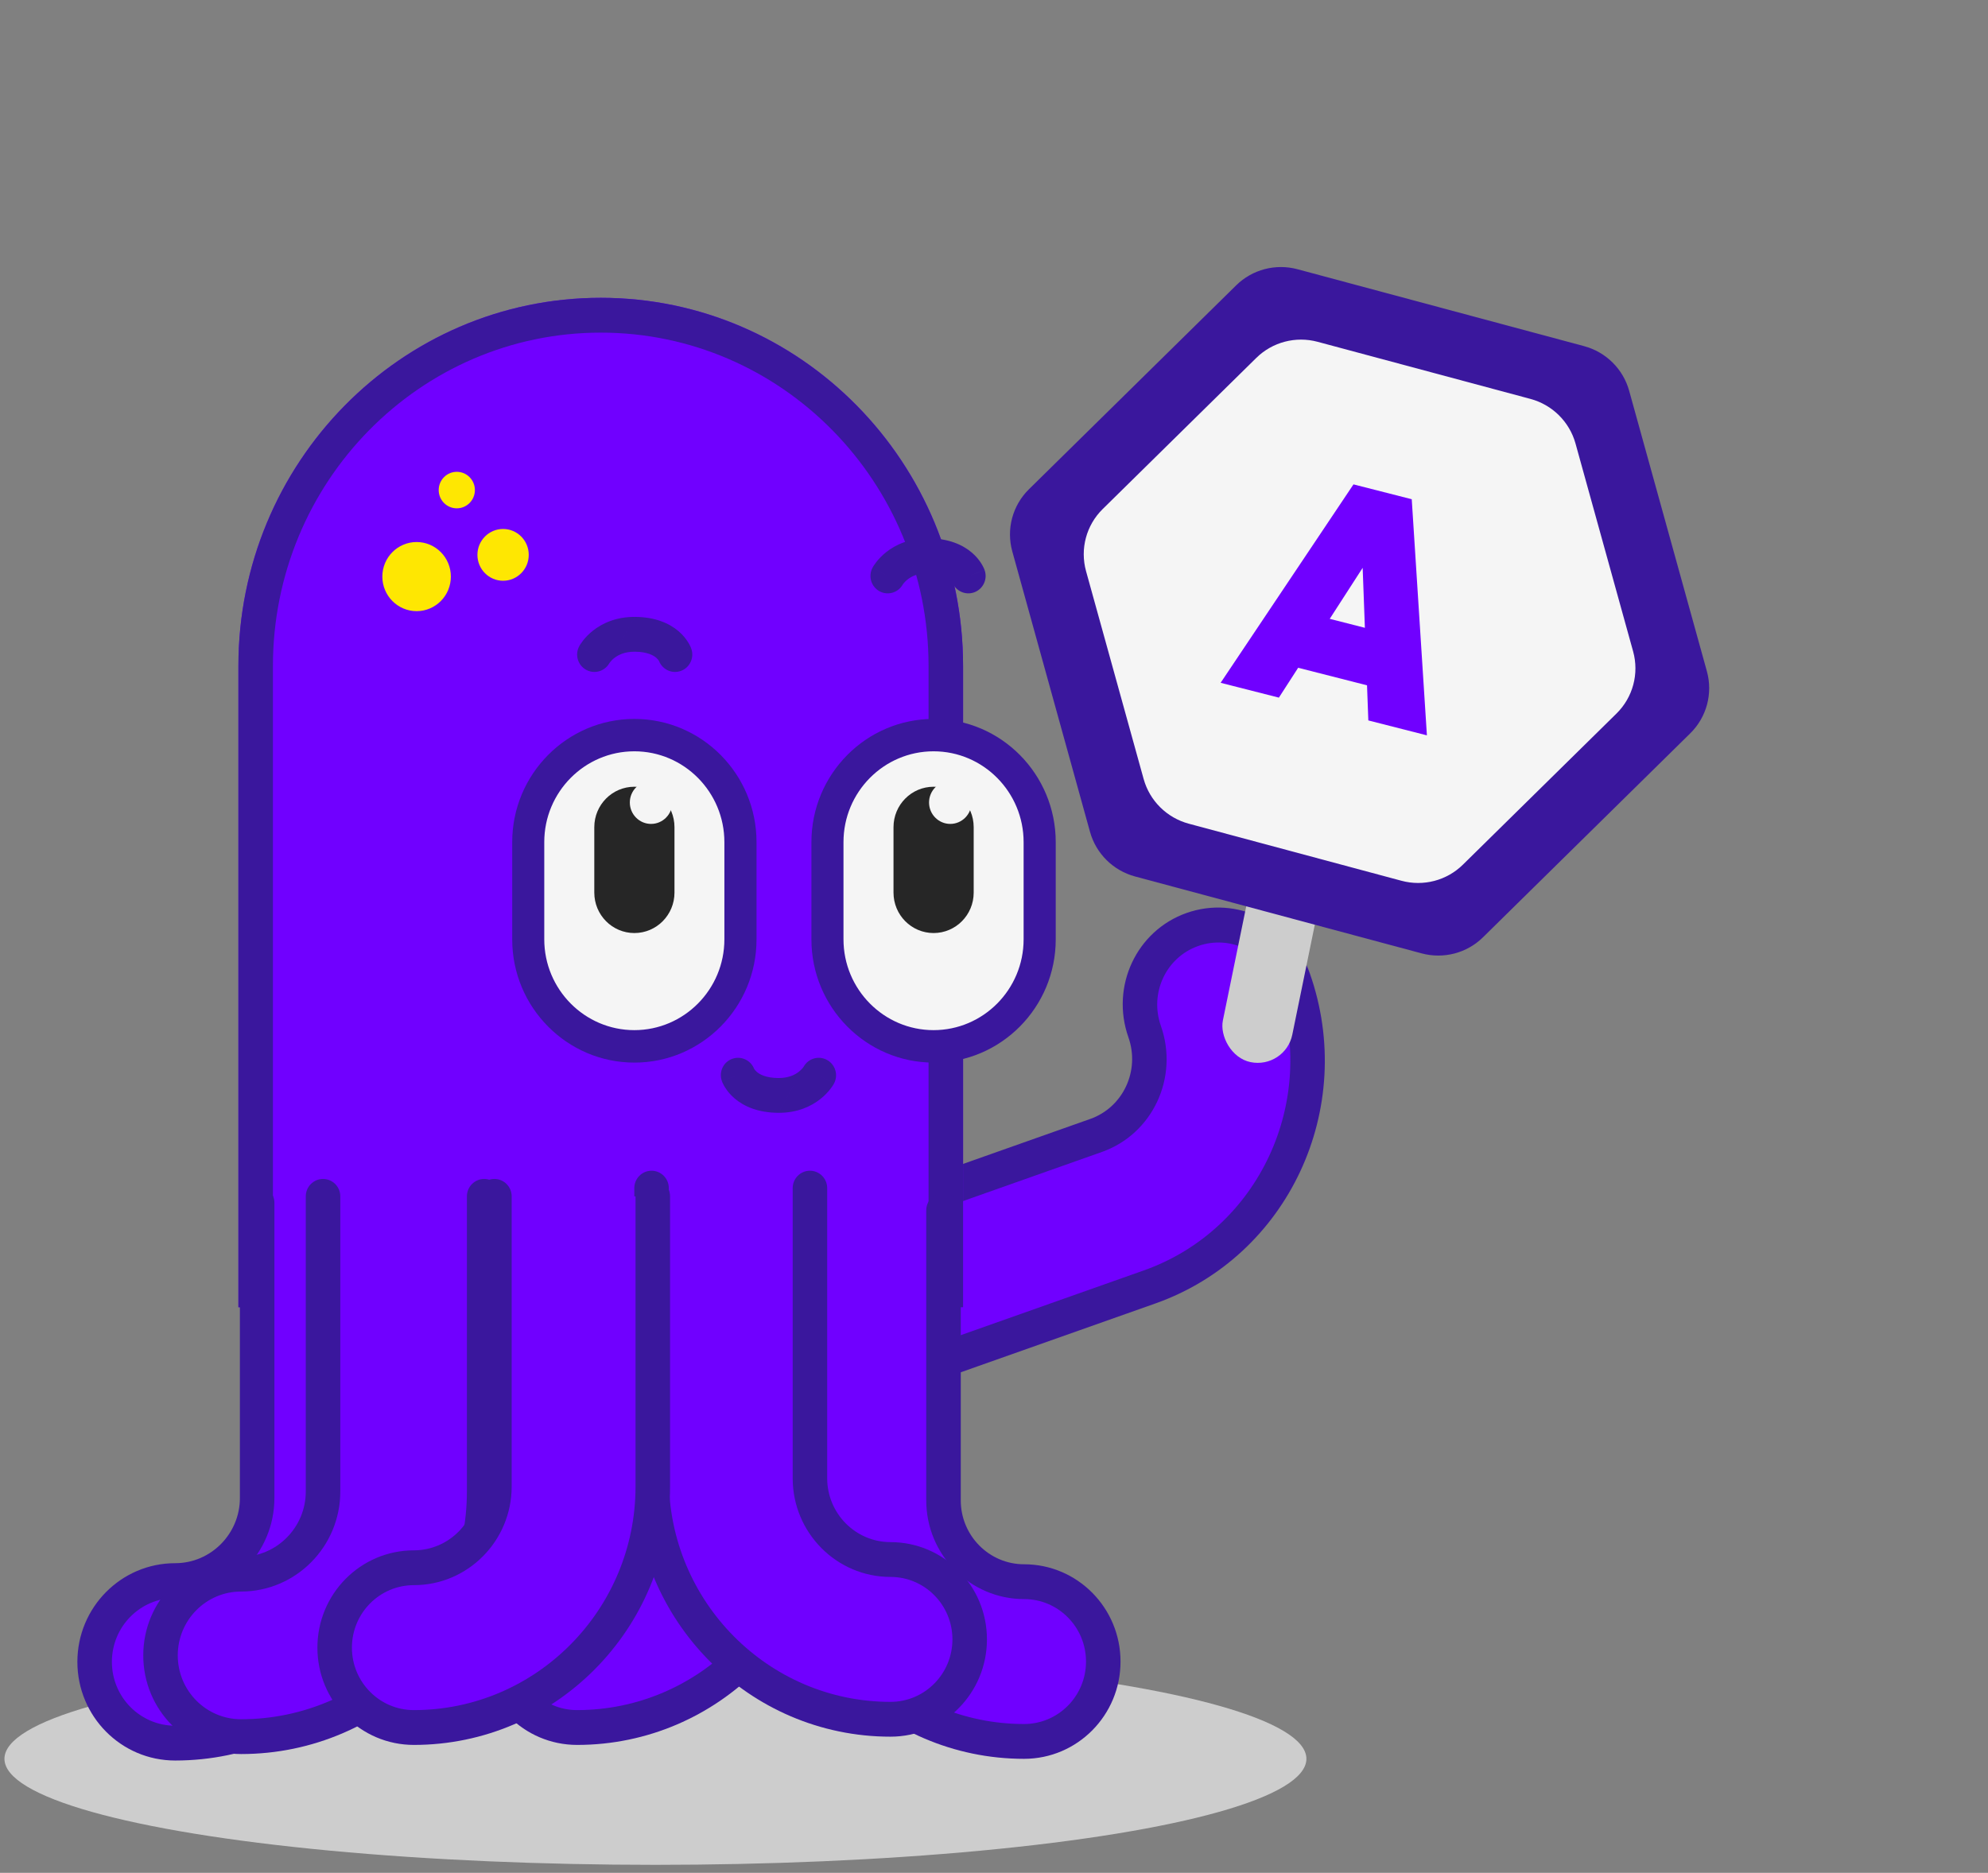 <svg width="156" height="147" viewBox="0 0 156 147" fill="none" xmlns="http://www.w3.org/2000/svg">
<rect x="0" y="0" width="156" height="147" fill="#808080" stroke="none"/>
<ellipse cx="51.083" cy="8.322" rx="51.083" ry="8.322" transform="matrix(-1 0 0 1 102.515 129.73)" fill="#CDCDCD"/>
<path d="M64.036 93.905V116.678C64.036 127.11 55.625 135.596 45.287 135.596C41.854 135.596 39.073 132.789 39.073 129.326C39.073 125.863 41.854 123.056 45.287 123.056C48.773 123.056 51.608 120.196 51.608 116.678V93.905" fill="#7000FF"/>
<path fill-rule="evenodd" clip-rule="evenodd" d="M64.035 92.538C63.287 92.538 62.681 93.15 62.681 93.904V116.677C62.681 126.354 54.877 134.228 45.285 134.228C42.601 134.228 40.425 132.034 40.425 129.325C40.425 126.616 42.601 124.421 45.285 124.421C49.52 124.421 52.961 120.949 52.961 116.677V93.904C52.961 93.15 52.355 92.538 51.607 92.538C50.859 92.538 50.253 93.15 50.253 93.904V116.677C50.253 119.44 48.024 121.689 45.285 121.689C41.105 121.689 37.718 125.107 37.718 129.325C37.718 133.543 41.105 136.961 45.285 136.961C56.372 136.961 65.389 127.863 65.389 116.677V93.904C65.389 93.15 64.783 92.538 64.035 92.538Z" fill="#3A179D"/>
<path d="M68.985 108.523L90.206 101.016C99.927 97.578 104.996 86.73 101.506 76.835C100.347 73.549 96.793 71.812 93.566 72.954C90.339 74.096 88.662 77.683 89.821 80.968C90.998 84.305 89.289 87.962 86.011 89.121L64.79 96.628" fill="#7000FF"/>
<path fill-rule="evenodd" clip-rule="evenodd" d="M63.519 97.079C63.267 96.363 63.632 95.581 64.335 95.333L85.554 87.827C88.129 86.916 89.472 84.042 88.548 81.421C87.137 77.421 89.178 73.052 93.109 71.662C97.038 70.272 101.367 72.387 102.778 76.387C106.519 86.997 101.086 98.624 90.663 102.311L69.443 109.817L68.529 107.226L89.749 99.72C98.766 96.53 103.469 86.466 100.232 77.288C99.326 74.719 96.546 73.36 94.022 74.253C91.498 75.146 90.188 77.951 91.094 80.52C92.523 84.572 90.449 89.01 86.468 90.418L65.249 97.924C64.546 98.173 63.771 97.794 63.519 97.079Z" fill="#3A179D"/>
<path d="M47.142 23.376C62.834 23.376 75.573 36.324 75.573 52.273V102.607H18.708L18.708 52.276C18.708 36.327 31.45 23.376 47.142 23.376Z" fill="#7000FF"/>
<path fill-rule="evenodd" clip-rule="evenodd" d="M72.865 52.273C72.865 37.813 61.32 26.108 47.142 26.108C32.965 26.108 21.416 37.817 21.416 52.276V99.875H72.865V52.273ZM75.573 52.273C75.573 36.324 62.834 23.376 47.142 23.376C31.45 23.376 18.708 36.327 18.708 52.276V102.607H75.573V52.273Z" fill="#3A179D"/>
<path d="M73.259 81.583C68.97 81.583 65.477 78.062 65.477 73.734V66.102C65.477 61.774 68.966 58.25 73.259 58.25C77.553 58.25 81.038 61.77 81.038 66.102V73.734C81.038 78.062 77.549 81.583 73.259 81.583Z" fill="#F5F5F5"/>
<path fill-rule="evenodd" clip-rule="evenodd" d="M73.26 83.405C67.975 83.405 63.673 79.07 63.673 73.735V66.103C63.673 60.77 67.969 56.43 73.26 56.43C78.552 56.43 82.844 60.767 82.844 66.103V73.735C82.844 79.069 78.547 83.405 73.26 83.405ZM65.478 73.735C65.478 78.063 68.97 81.584 73.26 81.584C77.55 81.584 81.039 78.063 81.039 73.735V66.103C81.039 61.771 77.554 58.251 73.26 58.251C68.967 58.251 65.478 61.775 65.478 66.103V73.735Z" fill="#3A179D"/>
<path d="M73.26 58.971C77.156 58.971 80.324 62.17 80.324 66.098V73.73C80.324 77.662 77.153 80.857 73.256 80.857C69.36 80.857 66.189 77.658 66.189 73.73V66.098C66.189 62.167 69.36 58.971 73.256 58.971M73.256 57.528C68.566 57.528 64.759 61.366 64.759 66.098V73.73C64.759 78.466 68.563 82.3 73.256 82.3C77.947 82.3 81.75 78.462 81.75 73.73V66.098C81.75 61.362 77.947 57.528 73.256 57.528Z" fill="#3A179D"/>
<path d="M76.406 64.926C76.406 63.173 74.997 61.752 73.26 61.752C71.522 61.752 70.114 63.173 70.114 64.926V70.062C70.114 71.815 71.522 73.236 73.26 73.236C74.997 73.236 76.406 71.815 76.406 70.062V64.926Z" fill="#262626"/>
<path d="M76.234 62.989C76.234 62.062 75.487 61.309 74.568 61.309C73.65 61.309 72.903 62.062 72.903 62.989C72.903 63.916 73.65 64.67 74.568 64.67C75.487 64.67 76.234 63.916 76.234 62.989Z" fill="#F5F5F5"/>
<path d="M49.78 81.583C45.49 81.583 41.997 78.062 41.997 73.734V66.102C41.997 61.774 45.486 58.25 49.78 58.25C54.073 58.25 57.558 61.77 57.558 66.102V73.734C57.558 78.062 54.069 81.583 49.78 81.583Z" fill="#F5F5F5"/>
<path fill-rule="evenodd" clip-rule="evenodd" d="M49.781 83.405C44.496 83.405 40.194 79.07 40.194 73.735V66.103C40.194 60.77 44.49 56.43 49.781 56.43C55.073 56.43 59.365 60.767 59.365 66.103V73.735C59.365 79.069 55.068 83.405 49.781 83.405ZM41.999 73.735C41.999 78.063 45.492 81.584 49.781 81.584C54.071 81.584 57.56 78.063 57.56 73.735V66.103C57.56 61.771 54.075 58.251 49.781 58.251C45.488 58.251 41.999 61.775 41.999 66.103V73.735Z" fill="#3A179D"/>
<path d="M49.78 58.971C53.676 58.971 56.843 62.17 56.843 66.098V73.73C56.843 77.662 53.673 80.857 49.776 80.857C45.88 80.857 42.709 77.658 42.709 73.73V66.098C42.709 62.167 45.88 58.971 49.776 58.971M49.776 57.528C45.086 57.528 41.279 61.366 41.279 66.098V73.73C41.279 78.466 45.082 82.3 49.776 82.3C54.466 82.3 58.27 78.462 58.27 73.73V66.098C58.27 61.362 54.466 57.528 49.776 57.528Z" fill="#3A179D"/>
<path d="M52.927 64.926C52.927 63.173 51.518 61.752 49.781 61.752C48.043 61.752 46.635 63.173 46.635 64.926V70.062C46.635 71.815 48.043 73.236 49.781 73.236C51.518 73.236 52.927 71.815 52.927 70.062V64.926Z" fill="#262626"/>
<path d="M52.755 62.989C52.755 62.062 52.008 61.309 51.089 61.309C50.17 61.309 49.423 62.062 49.423 62.989C49.423 63.916 50.17 64.67 51.089 64.67C52.008 64.67 52.755 63.916 52.755 62.989Z" fill="#F5F5F5"/>
<path d="M32.692 47.97C34.176 47.97 35.38 46.755 35.38 45.257C35.38 43.759 34.176 42.545 32.692 42.545C31.207 42.545 30.003 43.759 30.003 45.257C30.003 46.755 31.207 47.97 32.692 47.97Z" fill="#FEE702"/>
<path d="M39.477 45.584C40.59 45.584 41.491 44.674 41.491 43.552C41.491 42.43 40.59 41.52 39.477 41.52C38.365 41.52 37.464 42.43 37.464 43.552C37.464 44.674 38.365 45.584 39.477 45.584Z" fill="#FEE702"/>
<path d="M35.845 39.899C36.629 39.899 37.265 39.258 37.265 38.467C37.265 37.675 36.629 37.034 35.845 37.034C35.061 37.034 34.425 37.675 34.425 38.467C34.425 39.258 35.061 39.899 35.845 39.899Z" fill="#FEE702"/>
<path fill-rule="evenodd" clip-rule="evenodd" d="M70.835 45.887C70.47 46.53 69.659 46.763 69.011 46.406C68.355 46.044 68.114 45.214 68.473 44.552L69.661 45.207C68.473 44.552 68.473 44.551 68.473 44.55L68.474 44.549L68.476 44.546L68.479 44.54L68.487 44.526C68.493 44.516 68.5 44.504 68.507 44.49C68.523 44.464 68.543 44.431 68.567 44.393C68.616 44.318 68.683 44.221 68.769 44.111C68.941 43.891 69.196 43.611 69.546 43.334C70.26 42.769 71.341 42.247 72.829 42.253M70.835 45.887C70.836 45.886 70.836 45.885 70.837 45.884C70.845 45.872 70.864 45.843 70.894 45.804C70.957 45.725 71.062 45.606 71.216 45.485C71.509 45.253 72.009 44.982 72.819 44.985L72.82 44.985C73.834 44.989 74.311 45.288 74.513 45.46C74.625 45.556 74.687 45.642 74.716 45.688C74.723 45.7 74.728 45.709 74.731 45.715C74.999 46.391 75.75 46.74 76.437 46.496C77.143 46.246 77.514 45.466 77.266 44.754L75.988 45.207C77.266 44.754 77.265 44.753 77.265 44.752L77.264 44.75L77.263 44.746L77.26 44.738L77.253 44.719C77.248 44.706 77.242 44.691 77.236 44.674C77.222 44.641 77.205 44.602 77.185 44.558C77.143 44.469 77.085 44.358 77.007 44.233C76.851 43.982 76.613 43.674 76.261 43.373C75.534 42.754 74.429 42.259 72.83 42.253" fill="#3A179D"/>
<path fill-rule="evenodd" clip-rule="evenodd" d="M47.817 52.055C47.452 52.698 46.641 52.931 45.993 52.574C45.337 52.212 45.096 51.382 45.455 50.72L46.643 51.375C45.455 50.72 45.455 50.719 45.456 50.718L45.456 50.717L45.458 50.714L45.461 50.708L45.469 50.694C45.475 50.684 45.482 50.672 45.49 50.658C45.505 50.632 45.525 50.599 45.55 50.561C45.598 50.486 45.665 50.389 45.751 50.279C45.923 50.059 46.178 49.779 46.528 49.502C47.242 48.937 48.323 48.415 49.811 48.421M47.817 52.055C47.818 52.054 47.818 52.053 47.819 52.052C47.827 52.04 47.846 52.011 47.877 51.972C47.939 51.893 48.044 51.774 48.198 51.653C48.491 51.421 48.992 51.15 49.801 51.153L49.802 51.153C50.816 51.157 51.293 51.456 51.495 51.628C51.607 51.724 51.669 51.81 51.698 51.856C51.705 51.868 51.71 51.877 51.713 51.883C51.981 52.559 52.732 52.908 53.419 52.664C54.125 52.414 54.496 51.634 54.248 50.922L52.97 51.375C54.248 50.922 54.247 50.921 54.247 50.92L54.246 50.918L54.245 50.914L54.242 50.906L54.235 50.887C54.23 50.874 54.224 50.859 54.218 50.842C54.204 50.809 54.188 50.77 54.167 50.726C54.125 50.637 54.068 50.526 53.989 50.401C53.833 50.15 53.595 49.842 53.243 49.541C52.516 48.922 51.411 48.427 49.812 48.421" fill="#3A179D"/>
<path fill-rule="evenodd" clip-rule="evenodd" d="M63.073 83.715C63.436 83.072 64.246 82.839 64.896 83.196C65.554 83.558 65.799 84.388 65.443 85.049L64.252 84.394C65.443 85.049 65.443 85.05 65.442 85.05L65.442 85.052L65.44 85.055L65.437 85.061L65.429 85.075C65.423 85.085 65.416 85.097 65.409 85.11C65.393 85.137 65.373 85.17 65.349 85.207C65.301 85.283 65.234 85.379 65.148 85.489C64.977 85.709 64.724 85.989 64.375 86.266C63.662 86.83 62.583 87.352 61.094 87.346M63.073 83.715C63.073 83.716 63.072 83.717 63.071 83.718C63.064 83.73 63.045 83.758 63.014 83.797C62.953 83.877 62.847 83.995 62.694 84.117C62.402 84.348 61.902 84.619 61.092 84.616L61.092 84.616C60.077 84.612 59.599 84.314 59.395 84.141C59.283 84.046 59.22 83.959 59.191 83.913C59.184 83.901 59.178 83.892 59.175 83.887C58.905 83.211 58.151 82.862 57.465 83.106C56.76 83.356 56.393 84.135 56.644 84.847L57.92 84.394C56.644 84.847 56.644 84.848 56.645 84.849L56.645 84.85L56.647 84.855L56.65 84.863L56.657 84.882C56.662 84.895 56.668 84.91 56.674 84.927C56.688 84.96 56.705 84.999 56.726 85.043C56.768 85.132 56.826 85.243 56.905 85.368C57.062 85.618 57.302 85.927 57.656 86.227C58.385 86.846 59.493 87.34 61.093 87.346" fill="#3A179D"/>
<path d="M61.61 94.998V117.771C61.61 128.202 70.021 136.688 80.359 136.688C83.792 136.688 86.573 133.882 86.573 130.419C86.573 126.955 83.792 124.149 80.359 124.149C76.873 124.149 74.038 121.289 74.038 117.771V94.998" fill="#7000FF"/>
<path fill-rule="evenodd" clip-rule="evenodd" d="M61.61 93.631C62.358 93.631 62.964 94.243 62.964 94.997V117.77C62.964 127.447 70.769 135.321 80.36 135.321C83.044 135.321 85.22 133.126 85.22 130.418C85.22 127.709 83.044 125.514 80.36 125.514C76.126 125.514 72.684 122.042 72.684 117.77V94.997C72.684 94.243 73.29 93.631 74.038 93.631C74.786 93.631 75.392 94.243 75.392 94.997V117.77C75.392 120.533 77.621 122.782 80.36 122.782C84.54 122.782 87.928 126.2 87.928 130.418C87.928 134.635 84.54 138.053 80.36 138.053C69.273 138.053 60.256 128.956 60.256 117.77V94.997C60.256 94.243 60.862 93.631 61.61 93.631Z" fill="#3A179D"/>
<path d="M51.129 93.258L51.129 116.031C51.129 126.462 59.539 134.948 69.878 134.948C73.311 134.948 76.092 132.142 76.092 128.679C76.092 125.215 73.311 122.409 69.878 122.409C66.392 122.409 63.557 119.548 63.557 116.031L63.557 93.258" fill="#7000FF"/>
<path fill-rule="evenodd" clip-rule="evenodd" d="M51.129 91.892C51.876 91.892 52.482 92.503 52.482 93.258L52.482 116.031C52.482 125.708 60.287 133.582 69.878 133.582C72.563 133.582 74.738 131.387 74.738 128.678C74.738 125.969 72.563 123.775 69.878 123.775C65.644 123.775 62.203 120.303 62.203 116.031L62.203 93.258C62.203 92.503 62.809 91.892 63.556 91.892C64.304 91.892 64.91 92.503 64.91 93.258V116.031C64.91 118.794 67.139 121.043 69.878 121.043C74.058 121.043 77.446 124.461 77.446 128.678C77.446 132.896 74.058 136.314 69.878 136.314C58.791 136.314 49.775 127.216 49.775 116.031L49.775 93.258C49.775 92.503 50.381 91.892 51.129 91.892Z" fill="#3A179D"/>
<path d="M32.823 94.41V117.575C32.823 128.185 24.267 136.818 13.748 136.818C10.255 136.818 7.427 133.964 7.427 130.44C7.427 126.916 10.255 124.062 13.748 124.062C17.294 124.062 20.18 121.15 20.18 117.575V94.41" fill="#7000FF"/>
<path fill-rule="evenodd" clip-rule="evenodd" d="M20.179 93.046C20.927 93.046 21.533 93.657 21.533 94.412V117.577C21.533 121.907 18.041 125.429 13.747 125.429C11.002 125.429 8.78 127.672 8.78 130.442C8.78 133.211 11.002 135.454 13.747 135.454C23.518 135.454 31.468 127.432 31.468 117.577V94.412H34.176V117.577C34.176 128.941 25.014 138.186 13.747 138.186C9.507 138.186 6.072 134.72 6.072 130.442C6.072 126.163 9.507 122.697 13.747 122.697C16.546 122.697 18.825 120.397 18.825 117.577V94.412C18.825 93.657 19.431 93.046 20.179 93.046Z" fill="#3A179D"/>
<path d="M37.993 93.905V117.07C37.993 127.68 29.437 136.313 18.918 136.313C15.425 136.313 12.597 133.459 12.597 129.935C12.597 126.411 15.425 123.557 18.918 123.557C22.465 123.557 25.35 120.645 25.35 117.07V93.905" fill="#7000FF"/>
<path fill-rule="evenodd" clip-rule="evenodd" d="M25.349 92.538C26.097 92.538 26.703 93.15 26.703 93.904V117.069C26.703 121.399 23.21 124.922 18.917 124.922C16.172 124.922 13.949 127.164 13.949 129.934C13.949 132.703 16.172 134.946 18.917 134.946C28.688 134.946 36.638 126.925 36.638 117.069V93.904C36.638 93.15 37.244 92.538 37.992 92.538C38.74 92.538 39.346 93.15 39.346 93.904V117.069C39.346 128.434 30.183 137.678 18.917 137.678C14.677 137.678 11.242 134.212 11.242 129.934C11.242 125.656 14.677 122.19 18.917 122.19C21.716 122.19 23.995 119.889 23.995 117.069V93.904C23.995 93.15 24.601 92.538 25.349 92.538Z" fill="#3A179D"/>
<path d="M51.227 93.905V116.678C51.227 127.11 42.816 135.596 32.477 135.596C29.044 135.596 26.263 132.789 26.263 129.326C26.263 125.863 29.044 123.056 32.477 123.056C35.963 123.056 38.798 120.196 38.798 116.678V93.905" fill="#7000FF"/>
<path fill-rule="evenodd" clip-rule="evenodd" d="M51.225 92.538C50.477 92.538 49.871 93.15 49.871 93.904V116.677C49.871 126.354 42.066 134.228 32.475 134.228C29.791 134.228 27.615 132.034 27.615 129.325C27.615 126.616 29.791 124.421 32.475 124.421C36.709 124.421 40.151 120.949 40.151 116.677V93.904C40.151 93.15 39.544 92.538 38.797 92.538C38.049 92.538 37.443 93.15 37.443 93.904V116.677C37.443 119.44 35.214 121.689 32.475 121.689C28.295 121.689 24.907 125.107 24.907 129.325C24.907 133.543 28.295 136.961 32.475 136.961C43.562 136.961 52.579 127.863 52.579 116.677V93.904C52.579 93.15 51.973 92.538 51.225 92.538Z" fill="#3A179D"/>
<rect width="5.545" height="17.446" rx="2.773" transform="matrix(0.982 0.203 -0.2 0.977 98.895 65.759)" fill="#CDCDCD"/>
<path d="M133.94 52.687C134.423 54.429 133.924 56.292 132.637 57.559L116.371 73.57C115.108 74.813 113.276 75.293 111.558 74.832L89.071 68.796C87.353 68.335 86.007 67.001 85.533 65.292L79.435 43.279C78.952 41.536 79.451 39.673 80.738 38.406L97.004 22.396C98.267 21.152 100.099 20.672 101.817 21.133L124.304 27.169C126.022 27.63 127.368 28.964 127.842 30.673L133.94 52.687Z" fill="#3A179D"/>
<path d="M128.153 51.132C128.635 52.874 128.137 54.737 126.85 56.004L114.793 67.871C113.53 69.114 111.698 69.595 109.98 69.134L93.281 64.652C91.564 64.19 90.217 62.857 89.743 61.147L85.223 44.831C84.741 43.089 85.239 41.226 86.526 39.959L98.583 28.092C99.846 26.848 101.678 26.368 103.396 26.829L120.095 31.311C121.813 31.772 123.159 33.106 123.633 34.816L128.153 51.132Z" fill="#F5F5F5"/>
<path d="M101.665 47.891L108.861 49.725L107.797 53.925L100.601 52.091L101.665 47.891ZM95.784 53.594L106.209 38.02L110.78 39.185L111.97 57.718L107.374 56.547L106.814 41.467L108.632 41.93L100.355 54.758L95.784 53.594Z" fill="#7000FF"/>
</svg>
